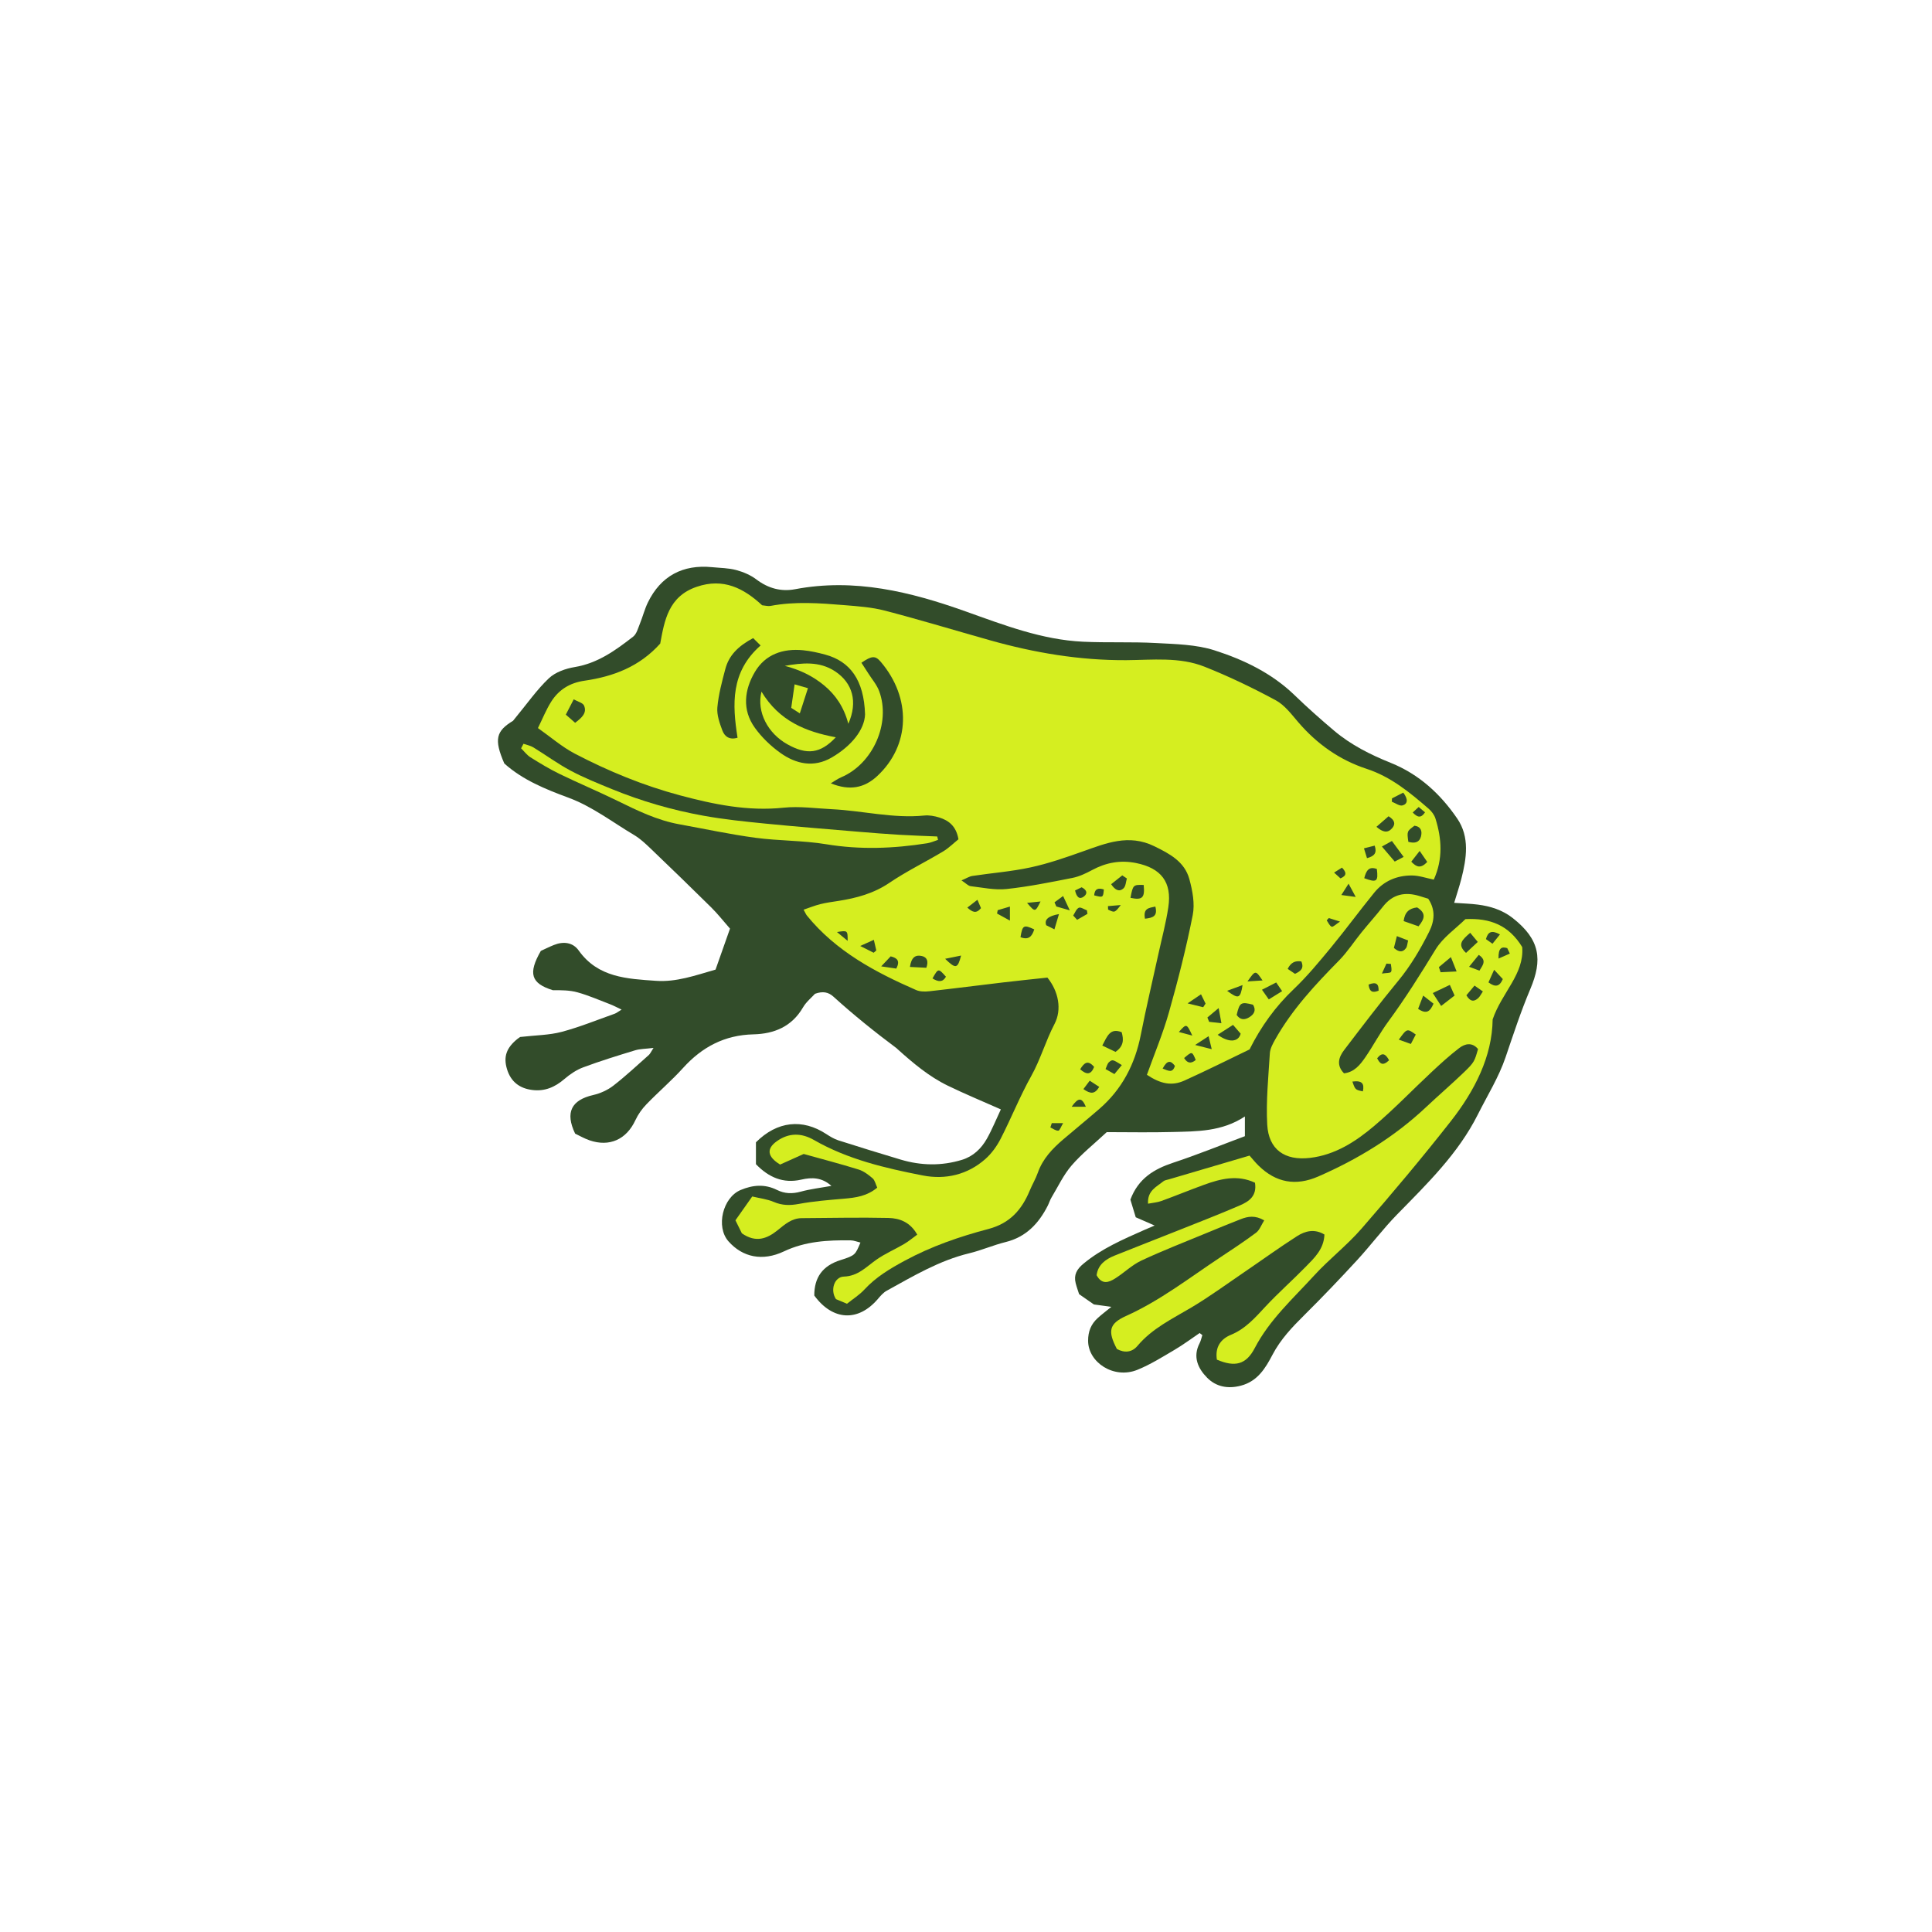 <svg version="1.1" id="svg" xmlns="http://www.w3.org/2000/svg" xmlns:xlink="http://www.w3.org/1999/xlink" x="0px" y="0px"
	 width="200px" height="200px" viewBox="0 0 200 200" enable-background="new 0 0 200 200" xml:space="preserve">
<path class="stroke" fill="#324c2a"  d="M156.591,95.032c-1.068-0.837-2.308-1.224-3.625-1.39c-0.752-0.096-1.514-0.115-2.43-0.181
	c0.274-0.913,0.539-1.694,0.743-2.491c0.543-2.121,0.877-4.32-0.422-6.225c-1.731-2.538-3.949-4.592-6.885-5.773
	c-2.095-0.843-4.119-1.856-5.859-3.325c-1.401-1.184-2.777-2.403-4.095-3.679c-2.361-2.285-5.262-3.676-8.296-4.646
	c-1.909-0.609-4.027-0.645-6.061-0.756c-2.511-0.138-5.035-0.017-7.548-0.136c-4.249-0.2-8.184-1.723-12.128-3.129
	c-5.738-2.047-11.528-3.473-17.686-2.304c-1.438,0.272-2.779-0.089-3.993-1.01c-0.604-0.458-1.361-0.779-2.099-0.977
	c-0.798-0.213-1.653-0.213-2.484-0.296c-3.051-0.304-5.318,0.92-6.65,3.643c-0.342,0.7-0.531,1.474-0.827,2.197
	c-0.194,0.473-0.338,1.068-0.704,1.353c-1.815,1.411-3.662,2.754-6.048,3.147c-0.942,0.156-2.007,0.53-2.678,1.164
	c-1.235,1.165-2.22,2.596-3.707,4.399c-1.74,1.056-2,1.896-0.903,4.418c1.916,1.717,4.275,2.666,6.616,3.532
	c2.507,0.926,4.568,2.539,6.812,3.869c0.624,0.37,1.173,0.884,1.701,1.389c2.114,2.025,4.218,4.061,6.299,6.118
	c0.663,0.656,1.242,1.397,1.936,2.188c-0.521,1.479-1.02,2.892-1.496,4.241c-2.137,0.618-4.083,1.31-6.166,1.162
	c-2.979-0.21-5.998-0.325-8.001-3.14c-0.603-0.848-1.586-0.967-2.568-0.569c-0.483,0.194-0.95,0.429-1.35,0.61
	c-1.343,2.338-1.022,3.366,1.238,4.069c0.865-0.002,1.746-0.005,2.562,0.224c1.152,0.321,2.259,0.807,3.38,1.235
	c0.35,0.135,0.682,0.315,1.179,0.551c-0.379,0.229-0.539,0.362-0.721,0.428c-1.824,0.644-3.623,1.382-5.488,1.877
	c-1.287,0.341-2.666,0.343-4.277,0.527c0.074-0.049-0.111,0.054-0.273,0.183c-1.168,0.929-1.495,1.867-1.101,3.157
	c0.396,1.298,1.299,1.986,2.624,2.15c1.285,0.16,2.338-0.296,3.31-1.132c0.579-0.497,1.251-0.953,1.96-1.216
	c1.763-0.656,3.565-1.213,5.367-1.761c0.52-0.157,1.09-0.147,1.903-0.248c-0.272,0.42-0.348,0.612-0.485,0.733
	c-1.213,1.074-2.399,2.188-3.679,3.179c-0.593,0.458-1.348,0.797-2.08,0.965c-2.259,0.52-2.923,1.798-1.87,3.997
	c0.443,0.21,0.945,0.503,1.484,0.689c2.074,0.72,3.831-0.092,4.75-2.074c0.279-0.603,0.688-1.178,1.151-1.656
	c1.235-1.28,2.598-2.441,3.79-3.758c1.968-2.177,4.308-3.41,7.284-3.479c2.148-0.051,3.974-0.801,5.131-2.791
	c0.333-0.573,0.888-1.017,1.24-1.407c0.817-0.296,1.395-0.172,1.91,0.296c2.087,1.892,4.278,3.655,6.536,5.338
	c0.042,0.03,0.075,0.073,0.114,0.108c1.597,1.435,3.239,2.82,5.18,3.765c1.775,0.864,3.605,1.617,5.5,2.459
	c-0.5,1.062-0.91,2.086-1.447,3.037c-0.578,1.024-1.421,1.831-2.576,2.184c-2.109,0.646-4.236,0.605-6.343-0.023
	c-2.158-0.645-4.311-1.308-6.456-1.994c-0.44-0.142-0.854-0.394-1.245-0.649c-2.467-1.62-5.089-1.344-7.286,0.852
	c0,0.698,0,1.473,0,2.266c1.316,1.362,2.824,2.027,4.688,1.599c1.119-0.259,2.145-0.232,3.124,0.647
	c-1.143,0.207-2.187,0.325-3.188,0.601c-0.864,0.235-1.653,0.212-2.44-0.179c-1.26-0.626-2.487-0.533-3.771,0.005
	c-1.842,0.772-2.593,3.805-1.254,5.316c1.458,1.647,3.517,2.092,5.743,1.037c2.214-1.048,4.536-1.173,6.902-1.141
	c0.333,0.005,0.664,0.147,1.015,0.23c-0.533,1.244-0.507,1.326-2.053,1.81c-1.876,0.588-2.73,1.801-2.727,3.671
	c1.914,2.616,4.546,2.738,6.58,0.361c0.27-0.316,0.558-0.659,0.913-0.854c2.749-1.517,5.451-3.133,8.557-3.882
	c1.271-0.307,2.484-0.846,3.753-1.158c2.117-0.521,3.425-1.917,4.367-3.766c0.142-0.28,0.231-0.589,0.392-0.856
	c0.672-1.117,1.236-2.334,2.078-3.31c1.053-1.22,2.339-2.238,3.637-3.449c2.188,0,4.488,0.048,6.787-0.013
	c2.548-0.065,5.132-0.031,7.513-1.609c0,0.761,0,1.351,0,2.042c-2.51,0.938-4.935,1.924-7.414,2.744
	c-1.99,0.659-3.619,1.628-4.439,3.826c0.178,0.582,0.385,1.267,0.554,1.824c0.707,0.309,1.236,0.54,1.955,0.854
	c-0.509,0.218-0.794,0.336-1.076,0.462c-2.197,0.975-4.4,1.92-6.285,3.483c-0.699,0.579-1.026,1.157-0.813,2.019
	c0.1,0.404,0.248,0.796,0.357,1.142c0.571,0.397,1.083,0.754,1.532,1.065c0.57,0.078,1.053,0.144,1.806,0.247
	c-0.624,0.509-1.033,0.814-1.409,1.158c-0.691,0.63-1.001,1.376-0.998,2.361c0.009,2.225,2.652,3.996,5.109,2.998
	c1.341-0.545,2.59-1.331,3.846-2.07c0.895-0.526,1.73-1.153,2.592-1.736c0.093,0.072,0.187,0.144,0.28,0.215
	c-0.094,0.283-0.152,0.584-0.287,0.845c-0.731,1.411-0.156,2.618,0.782,3.567c0.918,0.932,2.14,1.179,3.495,0.822
	c1.728-0.453,2.546-1.814,3.265-3.189c0.846-1.617,2.049-2.876,3.32-4.135c1.861-1.844,3.671-3.742,5.446-5.669
	c1.419-1.541,2.678-3.236,4.142-4.731c3.119-3.187,6.322-6.292,8.356-10.346c0.984-1.962,2.167-3.859,2.868-5.92
	c0.808-2.378,1.583-4.749,2.566-7.074C159.691,99.367,159.463,97.281,156.591,95.032z"/>
<path fill-rule="evenodd" clip-rule="evenodd" fill="#d5ee20" class="fill" d="M87.677,134.965c-0.496-0.208-0.869-0.366-1.137-0.479
	c-0.62-0.921-0.178-2.301,0.812-2.333c1.489-0.05,2.326-1.019,3.381-1.757c0.891-0.624,1.912-1.06,2.854-1.613
	c0.467-0.274,0.887-0.628,1.365-0.973c-0.732-1.312-1.842-1.701-2.986-1.728c-2.987-0.067-5.977,0.003-8.965,0.02
	c-1.03,0.005-1.748,0.64-2.482,1.234c-1.104,0.894-2.256,1.352-3.72,0.339c-0.159-0.321-0.386-0.781-0.666-1.35
	c0.55-0.781,1.083-1.537,1.738-2.466c0.775,0.188,1.547,0.272,2.23,0.565c0.868,0.372,1.67,0.377,2.59,0.207
	c1.539-0.286,3.112-0.408,4.676-0.542c1.208-0.103,2.377-0.257,3.444-1.146c-0.17-0.362-0.243-0.759-0.479-0.964
	c-0.431-0.371-0.922-0.746-1.453-0.911c-1.896-0.589-3.82-1.09-5.682-1.609c-0.892,0.4-1.697,0.763-2.441,1.096
	c-1.336-0.822-1.434-1.638-0.338-2.418c1.238-0.881,2.537-0.875,3.843-0.124c3.501,2.011,7.383,2.914,11.276,3.673
	c2.328,0.453,4.621-0.069,6.467-1.705c0.646-0.572,1.189-1.327,1.585-2.099c1.1-2.144,1.994-4.396,3.167-6.496
	c0.966-1.73,1.489-3.633,2.404-5.379c0.786-1.501,0.422-3.376-0.732-4.807c-1.462,0.159-3.015,0.315-4.564,0.498
	c-2.546,0.301-5.088,0.63-7.635,0.914c-0.456,0.05-0.982,0.056-1.387-0.121c-4.254-1.859-8.311-4.02-11.314-7.716
	c-0.096-0.118-0.152-0.269-0.34-0.606c0.617-0.207,1.171-0.435,1.748-0.577c0.608-0.152,1.236-0.232,1.858-0.33
	c1.873-0.295,3.645-0.768,5.27-1.868c1.77-1.198,3.712-2.142,5.551-3.244c0.602-0.359,1.112-0.873,1.604-1.27
	c-0.231-1.346-0.988-1.94-1.987-2.253c-0.492-0.153-1.043-0.254-1.55-0.203c-3.225,0.324-6.366-0.498-9.554-0.655
	c-1.674-0.082-3.371-0.328-5.02-0.156C77.42,84,73.899,83.271,70.401,82.337c-3.794-1.014-7.422-2.505-10.897-4.321
	c-1.329-0.696-2.49-1.713-3.816-2.647c0.476-0.963,0.841-1.886,1.36-2.713c0.788-1.255,1.93-1.968,3.457-2.189
	c2.964-0.429,5.688-1.439,7.841-3.845c0.44-2.39,0.849-4.872,3.77-5.874c2.786-0.954,4.881,0.161,6.779,1.909
	c0.344,0.031,0.615,0.115,0.861,0.068c2.554-0.487,5.117-0.288,7.672-0.079c1.403,0.114,2.833,0.215,4.186,0.569
	c3.643,0.951,7.248,2.045,10.872,3.066c4.61,1.3,9.293,2.088,14.103,2.059c2.72-0.019,5.511-0.353,8.103,0.677
	c2.522,1.001,4.984,2.186,7.374,3.475c0.927,0.5,1.633,1.46,2.348,2.291c1.926,2.239,4.261,3.89,7.054,4.805
	c2.521,0.825,4.482,2.451,6.425,4.131c0.305,0.262,0.586,0.637,0.704,1.014c0.659,2.1,0.789,4.199-0.172,6.324
	c-0.788-0.157-1.538-0.429-2.287-0.429c-1.532,0-2.893,0.57-3.875,1.777c-1.52,1.866-2.942,3.812-4.472,5.668
	c-1.23,1.491-2.47,2.995-3.866,4.324c-1.889,1.796-3.374,3.848-4.573,6.24c-2.209,1.063-4.453,2.191-6.74,3.222
	c-1.305,0.589-2.457,0.352-3.885-0.595c0.767-2.145,1.663-4.273,2.285-6.48c0.938-3.318,1.79-6.671,2.458-10.053
	c0.233-1.178-0.021-2.531-0.348-3.724c-0.496-1.807-2.021-2.621-3.64-3.41c-2.641-1.286-4.978-0.312-7.406,0.548
	c-1.769,0.629-3.557,1.251-5.387,1.646c-1.979,0.43-4.017,0.583-6.026,0.886c-0.314,0.046-0.606,0.241-1.13,0.462
	c0.463,0.302,0.691,0.567,0.947,0.598c1.24,0.146,2.509,0.424,3.729,0.293c2.288-0.245,4.556-0.704,6.817-1.151
	c0.704-0.139,1.39-0.469,2.029-0.812c1.443-0.775,2.922-1.053,4.551-0.726c2.582,0.521,3.73,1.97,3.338,4.576
	c-0.249,1.655-0.688,3.281-1.046,4.92c-0.604,2.762-1.258,5.514-1.804,8.288c-0.598,3.038-1.939,5.63-4.29,7.667
	c-1.229,1.064-2.487,2.092-3.724,3.146c-1.128,0.961-2.133,2.011-2.644,3.457c-0.225,0.64-0.581,1.233-0.842,1.862
	c-0.821,1.98-2.051,3.384-4.282,3.97c-2.981,0.784-5.905,1.795-8.646,3.276c-1.531,0.828-2.993,1.697-4.188,2.994
	C88.959,134.059,88.286,134.477,87.677,134.965z M89.55,73.958c-0.108-3.592-1.569-5.497-4.11-6.19
	c-0.752-0.206-1.525-0.377-2.299-0.454c-2.082-0.204-3.917,0.417-4.998,2.25c-1.089,1.849-1.34,3.911-0.002,5.773
	c0.713,0.993,1.646,1.892,2.644,2.604c1.623,1.158,3.462,1.551,5.305,0.48C88.139,77.232,89.494,75.538,89.55,73.958z
	 M86.006,81.089c1.95,0.793,3.471,0.487,4.804-0.751c3.436-3.192,3.55-8.085,0.367-11.825c-0.575-0.676-0.942-0.628-2.002,0.094
	c0.231,0.358,0.469,0.72,0.701,1.086c0.388,0.615,0.89,1.188,1.137,1.857c1.228,3.315-0.659,7.523-3.92,8.909
	C86.709,80.622,86.367,80.877,86.006,81.089z M77.965,66.055c-1.592,0.854-2.513,1.817-2.879,3.199
	c-0.347,1.31-0.705,2.638-0.825,3.978c-0.07,0.78,0.236,1.632,0.522,2.396c0.222,0.594,0.72,1.002,1.568,0.741
	c-0.541-3.438-0.739-6.802,2.385-9.55C78.409,66.496,78.205,66.293,77.965,66.055z M114.108,108.235
	c0.547,0.262,0.985,0.471,1.368,0.655c0.87-0.601,0.851-1.275,0.64-2.036C114.929,106.384,114.635,107.23,114.108,108.235z
	 M59.538,74.824c0.708-0.536,1.242-1.024,0.924-1.778c-0.123-0.292-0.655-0.413-1.071-0.651c-0.323,0.625-0.534,1.034-0.818,1.584
	C58.909,74.272,59.22,74.546,59.538,74.824z M129.711,104.007c-1.249-0.324-1.386-0.239-1.692,1.059
	c0.36,0.529,0.823,0.543,1.324,0.229C129.839,104.981,130.057,104.567,129.711,104.007z M127.646,106.096
	c-0.562,0.361-1.043,0.67-1.596,1.024c1.15,0.833,2.136,0.779,2.384-0.111C128.233,106.775,127.982,106.485,127.646,106.096z
	 M143.054,87.633c0.543,0.636,0.904,1.059,1.328,1.556c0.248-0.129,0.535-0.278,0.924-0.481c-0.428-0.58-0.783-1.062-1.216-1.649
	C143.728,87.26,143.412,87.435,143.054,87.633z M145.79,87.146c0.665,0.185,1.145,0.065,1.306-0.545
	c0.143-0.542,0.016-1.031-0.67-1.123C145.64,86.057,145.64,86.057,145.79,87.146z M117.026,92.945
	c1.231,0.262,1.504-0.004,1.368-1.333C117.309,91.574,117.281,91.602,117.026,92.945z M94.197,100.097
	c0.66,0.033,1.193,0.061,1.698,0.086c0.238-0.675,0.08-1.088-0.462-1.215C94.785,98.817,94.34,99.081,94.197,100.097z
	 M132.725,102.604c-0.264-0.386-0.399-0.586-0.613-0.898c-0.491,0.25-0.919,0.469-1.473,0.751c0.286,0.405,0.466,0.662,0.707,1.002
	C131.813,103.168,132.189,102.936,132.725,102.604z M141.227,90.913c1.3,0.48,1.46,0.351,1.305-0.953
	C141.715,89.652,141.423,90.123,141.227,90.913z M143.743,84.499c-0.369,0.322-0.779,0.679-1.254,1.092
	c0.662,0.574,1.159,0.675,1.622,0.148C144.482,85.314,144.401,84.901,143.743,84.499z M147.748,89.229
	c-0.229-0.332-0.441-0.643-0.784-1.141c-0.371,0.474-0.621,0.794-0.87,1.113C146.644,89.774,147.065,89.938,147.748,89.229z
	 M107.064,96.209c-1.101-0.508-1.214-0.443-1.424,0.806C106.473,97.345,106.839,96.944,107.064,96.209z M97.84,99.255
	c1.112,1.082,1.296,1.026,1.651-0.336C98.871,99.046,98.355,99.149,97.84,99.255z M116.654,90.938
	c-0.159-0.106-0.318-0.213-0.478-0.319c-0.386,0.306-0.771,0.612-1.15,0.913c0.428,0.652,0.876,0.813,1.286,0.423
	C116.542,91.735,116.548,91.284,116.654,90.938z M116.132,110.257c-0.938-0.579-0.963-0.609-1.328-0.302
	c-0.172,0.146-0.226,0.434-0.36,0.712c0.331,0.188,0.589,0.334,0.92,0.521C115.617,110.882,115.831,110.621,116.132,110.257z
	 M134.06,100.812c0.568-0.274,0.968-0.552,0.653-1.284c-0.648-0.1-1.086,0.112-1.412,0.772
	C133.586,100.493,133.827,100.655,134.06,100.812z M145.263,82.051c-0.417,0.213-0.791,0.406-1.166,0.598
	c-0.005,0.115-0.01,0.229-0.015,0.343c0.372,0.142,0.795,0.47,1.104,0.384C145.721,83.228,145.795,82.745,145.263,82.051z
	 M109.154,96.205c0.186-0.622,0.311-1.045,0.47-1.58c-1.127,0.205-1.53,0.574-1.321,1.155
	C108.448,95.853,108.662,95.96,109.154,96.205z M91.221,100.038c0.772,0.112,1.185,0.173,1.566,0.229
	c0.406-0.797,0.109-1.094-0.585-1.266C91.985,99.23,91.752,99.477,91.221,100.038z M111.097,94.774
	c0.135,0.149,0.27,0.298,0.406,0.445c0.356-0.205,0.713-0.411,1.07-0.617c-0.018-0.121-0.037-0.243-0.054-0.365
	c-0.287-0.102-0.65-0.359-0.843-0.266C111.415,94.099,111.283,94.494,111.097,94.774z M104.547,93.847
	c-0.554,0.165-0.909,0.271-1.266,0.376c-0.021,0.116-0.044,0.23-0.066,0.346c0.38,0.208,0.761,0.417,1.332,0.73
	C104.547,94.721,104.547,94.436,104.547,93.847z M124.989,105.332c0.061,0.149,0.121,0.299,0.181,0.448
	c0.36,0.04,0.721,0.08,1.27,0.143c-0.096-0.527-0.159-0.875-0.285-1.569C125.614,104.808,125.302,105.069,124.989,105.332z
	 M124.554,104.267c0.082-0.124,0.164-0.249,0.246-0.375c-0.137-0.28-0.275-0.562-0.471-0.962c-0.422,0.285-0.734,0.496-1.39,0.939
	C123.717,104.061,124.135,104.164,124.554,104.267z M118.527,95.105c0.814-0.094,1.333-0.247,1.075-1.259
	C118.925,93.992,118.324,94.02,118.527,95.105z M127.03,102.568c1.196,0.888,1.37,0.808,1.601-0.593
	C128.107,102.17,127.703,102.319,127.03,102.568z M130.698,101.496c-0.732-1.082-0.732-1.082-1.56,0.102
	C129.788,101.556,130.243,101.525,130.698,101.496z M125.438,108.61c-0.147-0.606-0.209-0.866-0.325-1.343
	c-0.458,0.299-0.775,0.506-1.394,0.908C124.436,108.356,124.776,108.443,125.438,108.61z M96.531,101.287
	c0.613,0.376,1.059,0.411,1.394-0.177C97.134,100.221,97.134,100.221,96.531,101.287z M111.82,110.693
	c0.641,0.555,1.102,0.617,1.444-0.247C112.617,109.691,112.229,110.014,111.82,110.693z M89.047,97.927
	c0.632,0.318,1.014,0.51,1.395,0.701c0.091-0.079,0.181-0.158,0.272-0.238c-0.075-0.326-0.151-0.653-0.254-1.099
	C89.977,97.508,89.672,97.646,89.047,97.927z M112.153,112.743c0.72,0.502,1.17,0.561,1.639-0.228
	c-0.34-0.222-0.646-0.422-0.984-0.643C112.575,112.183,112.424,112.383,112.153,112.743z M101.184,93.145
	c-0.444,0.344-0.71,0.549-1.046,0.809c0.513,0.459,0.907,0.678,1.414,0.055C101.463,93.8,101.37,93.581,101.184,93.145z
	 M106.321,93.465c0.836,0.979,0.836,0.979,1.396-0.144C107.149,93.379,106.736,93.422,106.321,93.465z M110.052,92.755
	c-0.452,0.333-0.67,0.494-0.89,0.655c0.063,0.143,0.127,0.286,0.19,0.429c0.354,0.103,0.709,0.204,1.394,0.401
	C110.445,93.595,110.311,93.309,110.052,92.755z M139.604,91.479c-0.332,0.519-0.483,0.758-0.749,1.173
	c0.528,0.07,0.876,0.118,1.489,0.199C140.052,92.309,139.899,92.026,139.604,91.479z M141.511,88.837
	c0.821-0.221,1.035-0.576,0.796-1.298c-0.374,0.095-0.688,0.174-1.109,0.28C141.313,88.191,141.396,88.46,141.511,88.837z
	 M120.356,110.618c0.606,0.229,1.023,0.504,1.272-0.277C121.198,109.771,120.836,109.713,120.356,110.618z M111.29,92.182
	c0.157,0.702,0.464,0.961,0.905,0.631c0.443-0.331,0.293-0.701-0.225-0.962C111.778,91.943,111.561,92.05,111.29,92.182z
	 M123.782,109.73c-0.378-0.908-0.378-0.908-1.202-0.203C122.91,110.077,123.297,110.135,123.782,109.73z M114.695,93.802
	c0.004,0.119,0.009,0.239,0.014,0.358c0.688,0.337,0.688,0.337,1.313-0.471C115.451,93.738,115.072,93.771,114.695,93.802z
	 M123.427,107.203c-0.594-1.264-0.594-1.264-1.394-0.373C122.447,106.941,122.788,107.032,123.427,107.203z M137.561,95.036
	c-0.074,0.08-0.147,0.159-0.221,0.24c0.167,0.23,0.292,0.563,0.515,0.654c0.143,0.057,0.431-0.249,0.864-0.528
	C138.164,95.227,137.862,95.132,137.561,95.036z M110.935,114.572c0.643,0,0.976,0,1.472,0
	C111.991,113.604,111.643,113.57,110.935,114.572z M87.749,97.397c0.002-1.09,0.002-1.09-1.106-0.913
	C87.063,96.832,87.344,97.063,87.749,97.397z M108.88,116.269c-0.049,0.147-0.097,0.297-0.145,0.444
	c0.274,0.125,0.552,0.347,0.82,0.335c0.145-0.006,0.273-0.409,0.497-0.779C109.521,116.269,109.201,116.269,108.88,116.269z
	 M146.243,84.108c0.491,0.51,0.847,0.622,1.276-0.015c-0.229-0.193-0.434-0.367-0.656-0.554
	C146.635,83.749,146.488,83.884,146.243,84.108z M113.268,92.687c0.925,0.239,0.925,0.239,1.003-0.61
	C113.694,91.896,113.322,91.993,113.268,92.687z M138.104,90.33c0.331,0.301,0.503,0.455,0.662,0.6
	c0.684-0.291,0.615-0.63,0.158-1.115C138.696,89.957,138.499,90.081,138.104,90.33z"/>
<path fill-rule="evenodd" clip-rule="evenodd" fill="#d5ee20" class="fill" d="M125.972,140.751c-0.207-1.321,0.418-2.146,1.45-2.57
	c1.526-0.627,2.53-1.799,3.606-2.953c1.322-1.414,2.78-2.7,4.134-4.086c0.9-0.921,1.885-1.826,1.943-3.344
	c-1.034-0.623-2.003-0.364-2.843,0.174c-1.851,1.187-3.633,2.479-5.451,3.716c-1.82,1.237-3.599,2.544-5.487,3.667
	c-1.975,1.175-4.055,2.16-5.579,3.977c-0.566,0.674-1.349,0.742-2.125,0.313c-0.955-1.821-0.837-2.611,0.943-3.413
	c3.523-1.585,6.544-3.938,9.727-6.05c1.263-0.838,2.533-1.669,3.744-2.577c0.36-0.27,0.532-0.79,0.836-1.271
	c-0.939-0.551-1.689-0.414-2.427-0.127c-1.172,0.457-2.335,0.935-3.497,1.417c-2.271,0.942-4.566,1.829-6.792,2.87
	c-0.98,0.458-1.789,1.271-2.718,1.854c-0.642,0.402-1.357,0.689-1.915-0.339c0.136-1.069,0.906-1.646,1.866-2.032
	c2.237-0.897,4.485-1.769,6.724-2.66c2.092-0.835,4.193-1.648,6.259-2.543c0.915-0.396,1.767-0.959,1.544-2.338
	c-1.807-0.854-3.559-0.411-5.292,0.22c-1.474,0.536-2.925,1.134-4.399,1.671c-0.41,0.149-0.862,0.179-1.38,0.279
	c-0.078-1.369,0.893-1.744,1.578-2.312c0.151-0.126,0.388-0.151,0.589-0.211c2.758-0.813,5.517-1.625,8.342-2.456
	c0.309,0.348,0.598,0.712,0.927,1.035c1.806,1.769,3.856,2.145,6.188,1.127c4.115-1.798,7.893-4.102,11.173-7.193
	c1.297-1.221,2.651-2.381,3.933-3.617c1.05-1.012,1.081-1.145,1.431-2.382c-0.604-0.724-1.336-0.569-1.945-0.105
	c-0.993,0.759-1.92,1.608-2.836,2.462c-1.992,1.859-3.883,3.838-5.96,5.596c-1.92,1.627-4.049,3.009-6.654,3.315
	c-2.614,0.307-4.286-0.861-4.427-3.448c-0.133-2.445,0.121-4.917,0.271-7.373c0.03-0.494,0.307-0.999,0.56-1.448
	c1.739-3.087,4.123-5.649,6.592-8.155c0.875-0.888,1.562-1.962,2.352-2.936c0.727-0.896,1.501-1.753,2.212-2.661
	c1.013-1.296,2.295-1.545,3.795-1.08c0.297,0.092,0.595,0.183,0.885,0.272c0.774,1.16,0.659,2.299,0.082,3.448
	c-0.895,1.782-1.894,3.484-3.175,5.037c-1.933,2.342-3.769,4.766-5.612,7.18c-0.574,0.751-0.821,1.585-0.012,2.411
	c1.07-0.125,1.669-0.885,2.198-1.651c0.832-1.207,1.51-2.522,2.376-3.7c1.77-2.405,3.347-4.923,4.902-7.471
	c0.764-1.251,2.094-2.156,3.091-3.143c2.574-0.127,4.504,0.641,5.879,2.893c0.225,2.809-2.105,4.686-3.06,7.49
	c-0.046,3.823-1.84,7.364-4.333,10.542c-2.975,3.793-6.081,7.486-9.245,11.123c-1.504,1.731-3.357,3.156-4.907,4.853
	c-2.181,2.388-4.612,4.567-6.147,7.512C128.994,141.273,127.84,141.546,125.972,140.751z M146.7,93.935
	c-0.833,0.1-1.276,0.49-1.396,1.416c0.524,0.183,1.024,0.358,1.543,0.541C147.475,95.121,147.671,94.535,146.7,93.935z
	 M148.321,102.799c0.358,0.552,0.561,0.867,0.867,1.337c0.536-0.415,0.953-0.738,1.392-1.078c-0.18-0.402-0.299-0.669-0.493-1.101
	C149.523,102.225,149.045,102.452,148.321,102.799z M144.803,107.623c0.478,0.171,0.828,0.297,1.248,0.448
	c0.207-0.396,0.361-0.692,0.509-0.976C145.653,106.449,145.653,106.449,144.803,107.623z M151.761,98.643
	c0.361-0.337,0.699-0.65,1.219-1.135c-0.333-0.401-0.547-0.659-0.785-0.944C151.345,97.306,150.824,97.774,151.761,98.643z
	 M144.604,96.907c-0.142,0.564-0.227,0.898-0.308,1.222c0.479,0.42,0.894,0.51,1.251,0.023c0.135-0.183,0.135-0.463,0.222-0.794
	C145.392,97.211,145.088,97.094,144.604,96.907z M148.954,100.115c0.059,0.177,0.118,0.354,0.176,0.531
	c0.477-0.023,0.954-0.046,1.658-0.081c-0.237-0.598-0.372-0.936-0.592-1.486C149.671,99.517,149.312,99.815,148.954,100.115z
	 M151.8,103.032c0.42,0.708,0.826,0.663,1.236,0.28c0.176-0.165,0.283-0.401,0.47-0.678c-0.305-0.214-0.535-0.375-0.864-0.606
	C152.317,102.416,152.043,102.743,151.8,103.032z M147.329,103.062c-0.246,0.641-0.392,1.021-0.527,1.374
	c0.923,0.631,1.269,0.201,1.595-0.537C148.12,103.682,147.861,103.479,147.329,103.062z M152.079,100.08
	c0.508,0.189,0.771,0.286,1.074,0.399c0.342-0.574,0.791-1.051-0.072-1.631C152.777,99.222,152.505,99.557,152.079,100.08z
	 M154.672,100.39c-0.275,0.613-0.429,0.953-0.587,1.307c0.697,0.511,1.141,0.466,1.485-0.344
	C155.349,101.115,155.119,100.868,154.672,100.39z M155.275,96.732c-0.871-0.474-1.237-0.274-1.452,0.485
	c0.218,0.153,0.412,0.29,0.679,0.479C154.754,97.382,154.96,97.126,155.275,96.732z M140,111.964
	c0.294,0.848,0.294,0.848,1.084,1.014C141.255,112.18,141.006,111.823,140,111.964z M156.297,98.715
	c-0.088-0.189-0.177-0.378-0.266-0.565c-0.542-0.163-0.938-0.083-0.903,1.079C155.619,99.013,155.958,98.863,156.297,98.715z
	 M143.797,109.758c-0.375-0.7-0.725-0.85-1.234-0.206C142.841,110.102,143.124,110.407,143.797,109.758z M143.985,99.786
	c-0.154-0.011-0.307-0.021-0.462-0.033c-0.125,0.273-0.249,0.549-0.468,1.03c0.469-0.074,0.869-0.036,0.944-0.176
	C144.114,100.399,144.001,100.067,143.985,99.786z M141.672,101.924c0.102,0.829,0.489,0.848,1.041,0.63
	C142.73,101.818,142.444,101.622,141.672,101.924z"/>
<path fill-rule="evenodd" clip-rule="evenodd" fill="#d5ee20" class="fill" d="M54.191,76.996c0.343,0.121,0.719,0.188,1.022,0.373
	c1.294,0.793,2.524,1.7,3.859,2.411c1.376,0.733,2.834,1.319,4.28,1.91c3.059,1.251,6.226,2.167,9.472,2.753
	c2.108,0.38,4.249,0.602,6.383,0.813c3.226,0.32,6.458,0.576,9.688,0.848c1.407,0.119,2.815,0.229,4.224,0.313
	c1.3,0.079,2.602,0.118,3.902,0.174c0.029,0.117,0.058,0.234,0.085,0.351c-0.372,0.12-0.736,0.29-1.118,0.351
	c-3.476,0.549-6.937,0.685-10.447,0.104c-2.419-0.399-4.909-0.344-7.342-0.672c-2.642-0.355-5.254-0.921-7.88-1.396
	c-2.293-0.413-4.355-1.425-6.424-2.439c-1.974-0.968-4.005-1.817-5.982-2.778c-1.032-0.501-2.02-1.103-2.994-1.712
	c-0.373-0.233-0.652-0.618-0.974-0.934C54.027,77.309,54.109,77.152,54.191,76.996z"/>
<path fill-rule="evenodd" clip-rule="evenodd" fill="#d5ee20" class="fill" d="M78.828,71.598c1.833,3.042,4.579,4.145,7.695,4.726
	c-1.608,1.701-2.99,1.858-5.024,0.719C79.513,75.93,78.299,73.726,78.828,71.598z"/>
<path fill-rule="evenodd" clip-rule="evenodd" fill="#d5ee20" class="fill" d="M81.243,68.929c1.79-0.312,3.578-0.504,5.201,0.566
	c1.821,1.201,2.378,3.159,1.375,5.429c-0.456-1.731-1.321-2.991-2.512-3.977C84.134,69.978,82.776,69.325,81.243,68.929z"/>
<path fill-rule="evenodd" clip-rule="evenodd" fill="#d5ee20" class="fill" d="M83.638,71.241c-0.311,0.963-0.557,1.727-0.841,2.608
	c-0.383-0.246-0.625-0.4-0.889-0.57c0.115-0.805,0.224-1.559,0.349-2.436C82.717,70.976,83.085,71.082,83.638,71.241z"/>
</svg>
